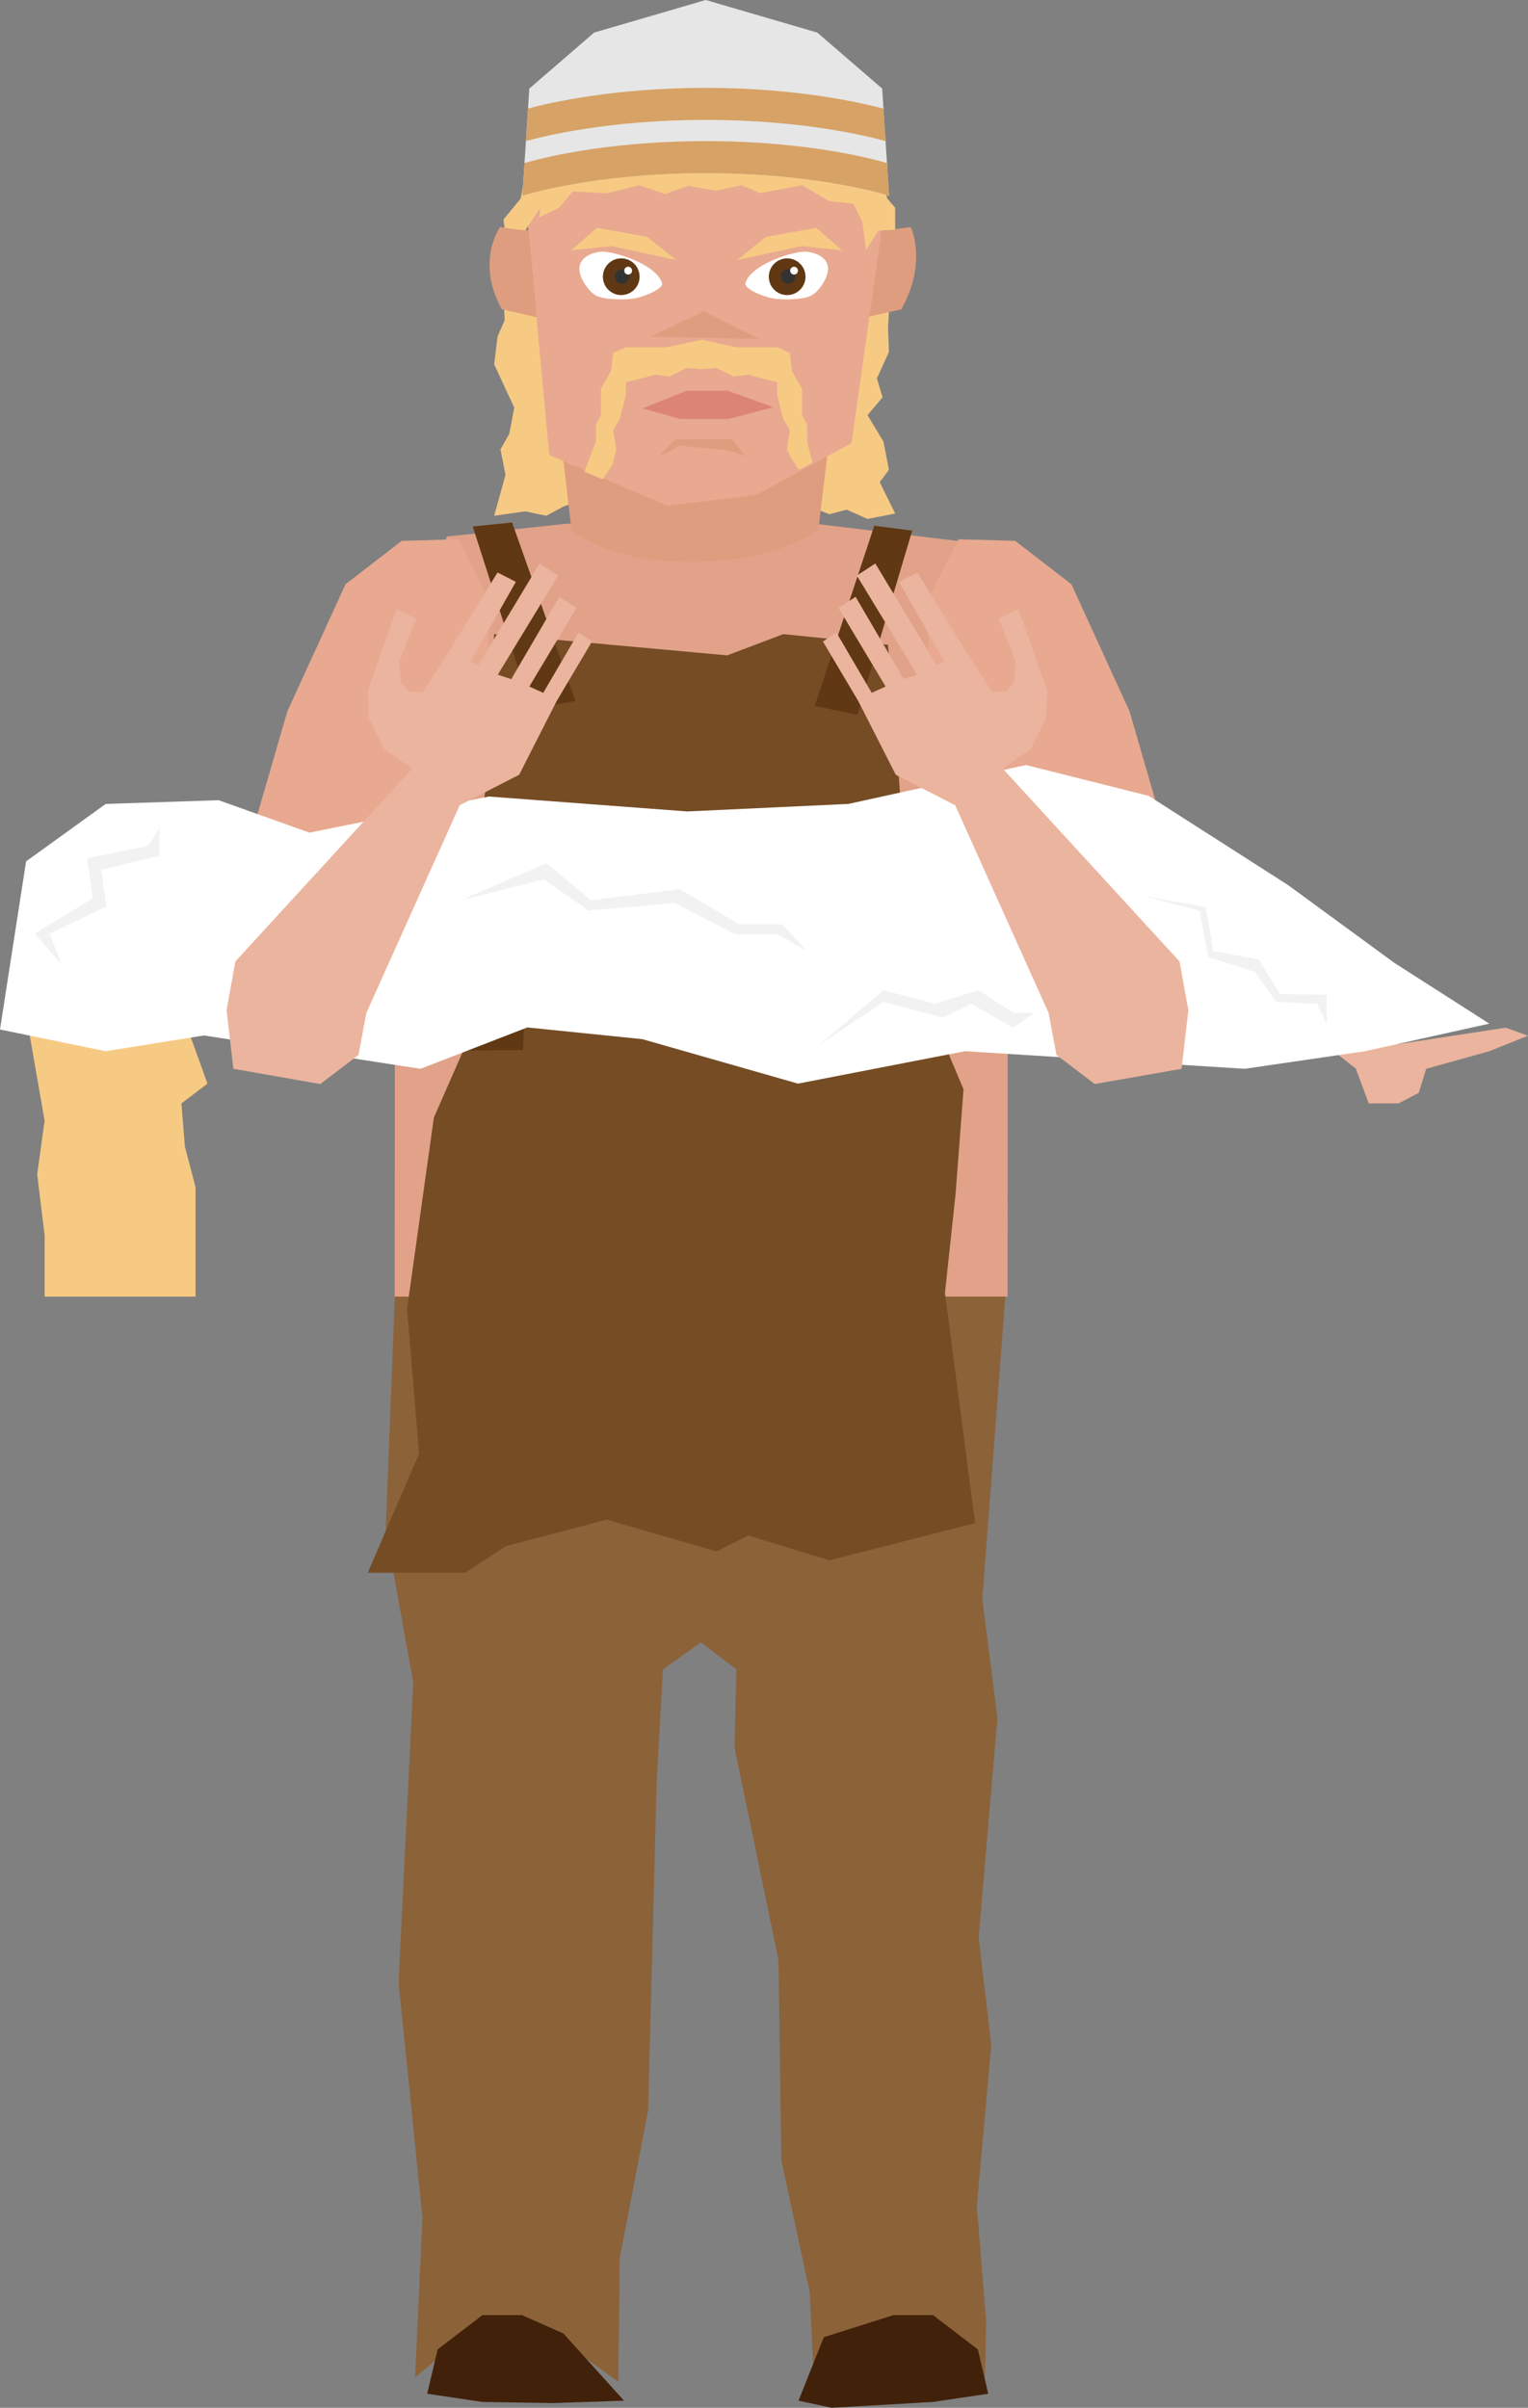 <?xml version="1.0" encoding="utf-8"?>
<!-- Generator: Adobe Illustrator 15.1.0, SVG Export Plug-In . SVG Version: 6.00 Build 0)  -->
<!DOCTYPE svg PUBLIC "-//W3C//DTD SVG 1.1//EN" "http://www.w3.org/Graphics/SVG/1.1/DTD/svg11.dtd">
<svg version="1.1" id="Calque_1" xmlns="http://www.w3.org/2000/svg" xmlns:xlink="http://www.w3.org/1999/xlink" x="0px" y="0px"
	 width="227.13px" height="357.836px" viewBox="0 0 227.13 357.836" enable-background="new 0 0 227.13 357.836"
	 xml:space="preserve">
<rect x="0" y="0" width="227.13" height="357.836" fill="#808080" stroke="none"/>
<g>
	<polygon fill="#F7CA83" points="80.836,45.637 88.908,73.334 83.739,75.295 81.183,76.652 78.075,75.996 73.457,76.652 
		75.139,70.579 74.391,66.789 75.692,64.505 76.445,60.575 75.139,57.781 73.457,54.137 73.959,50.027 75.019,47.585 74.893,45.153 
			"/>
	<polygon fill="#F7CA83" points="128.32,47.138 118.114,74.456 123.283,76.418 125.853,75.745 128.947,77.119 133.063,76.322 
		130.77,71.654 132.13,69.828 131.328,65.629 128.947,61.705 131.188,59.041 130.349,56.241 132.13,52.315 132.002,48.707 
		132.13,46.275 	"/>
	<path fill="#DE9D7E" d="M135.367,33.742c0,0,2.569,5.135-1.389,12.229l-5.157,1.167l2.214-12.818L135.367,33.742z"/>
	<polygon fill="#8C6239" points="146.42,353.303 140.291,347.826 124.363,349.765 120.992,353.979 120.358,340.642 116.144,321.045 
		115.723,291.311 109.185,259.715 109.456,248.102 104.18,244.085 98.54,248.102 97.604,264.954 96.34,313.611 92.124,335.575 
		91.914,353.979 82.44,347.16 75.075,345.499 68.254,347.826 61.706,353.303 62.796,329.539 59.246,294.625 61.429,250.07 
		57.337,227.335 58.688,192.699 149.436,192.699 146.02,237.638 148.264,255.327 145.474,287.943 147.35,303.913 145.203,327.869 
		146.58,344.837 	"/>
	<polygon fill="#E2A28A" points="149.776,192.699 58.671,192.699 58.729,109.082 66.398,79.743 84.301,77.828 121.054,77.828 
		150.591,81.383 149.797,109.23 	"/>
	<polygon fill="#42210B" points="82.223,357.139 92.759,356.78 83.759,346.8 77.609,344.065 71.706,344.065 65.052,349.155 
		63.503,355.748 71.706,356.966 	"/>
	<polygon fill="#42210B" points="123.644,357.836 118.697,356.78 122.457,347.339 132.795,344.065 138.698,344.065 145.354,349.155 
		146.9,355.748 138.698,356.966 	"/>
	<path fill="#DE9D7E" d="M82.797,60.362l2.139,18.323c0,0,4.85,4.82,17.885,4.82c13.038,0,18.826-4.82,18.826-4.82l2.137-17.746
		L82.797,60.362z"/>
	<polygon fill="#E8A990" points="79.142,23.084 78.221,30.835 81.644,67.632 99.2,75.166 112.437,73.559 126.58,65.84 
		131.32,32.334 129.938,23.084 	"/>
	<path fill="#DE9D7E" d="M74.331,33.742c0,0-3.69,5.135,0.27,12.229l5.158,1.167l-1.192-12.898L74.331,33.742z"/>
	<polygon fill="#DE9D7E" points="96.657,50.027 104.632,46.275 113.007,50.401 	"/>
	<g>
		<path fill="#FFFFFF" d="M110.798,42.076c0.873-2.88,7.396-4.83,9.097-4.666c1.705,0.166,3.116,1.014,3.19,2.44
			c0.073,1.428-1.411,3.554-2.556,4.117c-1.144,0.567-4.229,0.651-5.777,0.356C113.201,44.03,110.562,42.854,110.798,42.076z"/>
		<path fill="#603813" d="M114.279,41.125c0,1.506,1.219,2.728,2.727,2.728c1.505,0,2.729-1.221,2.729-2.728
			c0-1.507-1.224-2.728-2.729-2.728C115.498,38.397,114.279,39.618,114.279,41.125z"/>
		<path fill="#333333" d="M118.21,41.103c0,0.6-0.485,1.083-1.085,1.083c-0.599,0-1.086-0.484-1.086-1.083
			c0-0.598,0.487-1.084,1.086-1.084C117.725,40.019,118.21,40.505,118.21,41.103z"/>
		<path fill="#FFFFFF" d="M118.615,40.222c0,0.322-0.259,0.581-0.58,0.581c-0.322,0-0.579-0.259-0.579-0.581
			c0-0.32,0.257-0.582,0.579-0.582C118.356,39.64,118.615,39.902,118.615,40.222z"/>
	</g>
	<polygon opacity="0.27" fill="#C1272D" enable-background="new    " points="95.489,60.693 101.131,62.272 108.316,62.272 
		114.977,60.514 108.228,58.084 102.04,58.084 	"/>
	<polygon fill="#DE9D7E" points="98.001,67.766 100.402,65.263 108.771,65.263 110.762,67.766 108.316,66.925 101.131,66.231 	"/>
	<polygon fill="#F7CA83" points="109.554,38.648 119.157,36.57 125.171,37.203 121.326,33.861 113.843,35.212 	"/>
	<polygon fill="#F7CA83" points="100.509,38.648 90.905,36.57 84.893,37.203 88.735,33.861 96.219,35.212 	"/>
	<path fill="#F7CA83" d="M130.819,21.626l-0.752-4.203l-8.827,0.701l-3.833-0.701l-6.134,0.701l-6.641,1.019l-6.639-1.019
		l-6.136-0.701l-3.831,0.701l-8.828-0.701l-0.418,2.663c0,0,1.12,0.911,1.12,1.331c0,0.42-1.26,1.892-1.26,1.892l-1.25,6.21
		l-2.558,3.115l0.171,1.247l3.061,0.359l2.21-3.269l-0.093,1.312l2.922-1.402l2.047-2.428l5.097,0.281l4.741-1.215l3.878,1.308
		l3.446-1.23l4.073,0.758l3.875-0.835l2.712,1.19l6.26-1.19l4.05,2.383l3.562,0.361l1.349,2.722l0.555,4.139l1.786-2.802l2.529-0.2
		v-3.245l-1.168-1.356c0,0-1.077-4.107-1.077-4.528C130.819,24.57,130.819,21.626,130.819,21.626z"/>
	<polygon fill="#F7CA83" points="119.979,65.629 119.979,63.106 119.233,61.697 119.233,57.781 117.708,55.118 117.407,52.456 
		115.538,51.616 112.506,51.616 109.47,51.616 104.329,50.493 99.086,51.616 96.05,51.616 93.017,51.616 91.146,52.456 
		90.846,55.118 89.322,57.781 89.322,61.697 88.575,63.106 88.575,65.629 86.871,70.079 89.547,71.228 91.019,69.132 91.601,66.789 
		91.146,63.947 92.12,62.265 93.017,58.726 93.017,56.8 94.777,56.379 97.405,55.679 99.507,55.959 102.029,54.698 104.329,54.861 
		106.526,54.698 109.05,55.959 111.15,55.679 113.777,56.379 115.538,56.8 115.538,58.726 116.435,62.265 117.407,63.947 
		116.955,66.789 117.535,67.948 118.768,69.828 120.77,68.736 	"/>
	<g>
		<path fill="#FFFFFF" d="M98.409,42.076c-0.872-2.88-7.394-4.83-9.094-4.666c-1.706,0.166-3.117,1.014-3.19,2.44
			c-0.075,1.428,1.41,3.554,2.555,4.117c1.145,0.567,4.23,0.651,5.776,0.356C96.007,44.03,98.647,42.854,98.409,42.076z"/>
		<path fill="#603813" d="M89.615,41.125c0,1.506,1.221,2.728,2.728,2.728c1.505,0,2.729-1.221,2.729-2.728
			c0-1.507-1.224-2.728-2.729-2.728C90.836,38.397,89.615,39.618,89.615,41.125z"/>
		<path fill="#333333" d="M93.548,41.103c0,0.6-0.484,1.083-1.086,1.083c-0.599,0-1.085-0.484-1.085-1.083
			c0-0.598,0.486-1.084,1.085-1.084C93.063,40.019,93.548,40.505,93.548,41.103z"/>
		<path fill="#FFFFFF" d="M93.953,40.222c0,0.322-0.259,0.581-0.579,0.581c-0.323,0-0.58-0.259-0.58-0.581
			c0-0.32,0.257-0.582,0.58-0.582C93.694,39.64,93.953,39.902,93.953,40.222z"/>
	</g>
	<g>
		<g>
			<path fill="#E6E6E6" d="M131.13,13.163l-9.643-8.323L104.905,0L88.322,4.84l-9.643,8.323l-1.027,15.933
				c0,0,10.329-3.359,27.253-3.359c16.923,0,27.252,3.359,27.252,3.359L131.13,13.163z"/>
			<path fill="#D7A265" d="M104.905,20.973c-15.293,0-25.172,2.735-26.94,3.263l-0.312,4.86c0,0,10.329-3.359,27.253-3.359
				c16.923,0,27.252,3.359,27.252,3.359l-0.312-4.86C130.076,23.708,120.195,20.973,104.905,20.973z"/>
		</g>
		<path fill="#D7A265" d="M104.904,17.819c14.366,0,24.151,2.421,26.729,3.154l-0.311-4.824c-3.183-0.86-12.88-3.093-26.419-3.093
			c-13.538,0-23.235,2.215-26.417,3.075l-0.311,4.842C80.754,20.241,90.54,17.819,104.904,17.819z"/>
	</g>
	<polygon fill="#754C24" points="73.457,94.241 108.093,97.399 116.434,94.241 132.002,95.82 133.063,108.453 134.412,126.087 
		140.466,133.72 139.11,152.146 143.226,161.881 142.045,177.409 140.466,192.147 144.939,226.362 123.283,231.889 111.252,228.204 
		106.514,230.573 90.195,225.836 75.194,229.784 69.141,233.731 54.665,233.731 62.298,216.039 60.508,194.518 64.492,166.092 
		70.271,152.932 67.299,143.985 70.271,128.982 72.299,116.612 	"/>
	<polygon fill="#603813" points="76.12,77.648 85.531,104.178 78.973,105.373 70.271,78.25 	"/>
	<polygon fill="#603813" points="78.018,149.317 77.75,156.052 58.434,156.226 58.088,149.19 	"/>
	<polygon fill="#603813" points="150.649,148.875 150.643,154.735 130.51,155.385 129.905,149.225 	"/>
	<polygon fill="#603813" points="129.957,78.132 121.099,104.92 127.447,106.236 135.597,78.856 	"/>
	<g>
		<polygon fill="#E8A990" points="175.688,132.552 167.902,105.72 159.258,86.831 150.9,80.378 142.482,80.145 138.05,88.912 
			137.965,101.862 139.944,116.513 149.295,132.86 159.008,141.542 155.955,148.245 157.33,156.775 162.99,161.043 171.937,158.84 
			176.312,153.047 175.007,147.256 176.696,140.456 		"/>
	</g>
	<g>
		<polygon fill="#E8A990" points="34.927,132.552 42.713,105.72 51.358,86.831 59.716,80.378 68.134,80.145 72.567,88.912 
			72.652,101.862 70.671,116.513 61.321,132.86 51.609,141.542 54.662,148.245 53.285,156.775 47.627,161.043 38.68,158.84 
			34.305,153.047 35.61,147.256 33.92,140.456 		"/>
	</g>
	<polygon fill="#EBB49E" points="207.89,155.163 223.826,152.729 227.13,153.925 221.373,156.231 211.99,158.844 210.889,162.417 
		207.89,163.98 203.456,163.98 201.528,158.795 197.124,155.363 	"/>
	<polygon fill="#F7CA83" points="4.424,153.908 6.631,166.549 5.529,174.532 6.635,183.616 6.635,192.699 23.423,192.699 
		29.07,192.699 29.07,186.095 29.07,176.459 27.485,170.403 26.969,163.987 30.839,161.043 28.375,154.194 20.116,145.903 	"/>
	<polygon fill="#FFFFFF" points="221.373,152.13 202.905,156.226 185.013,158.84 143.445,156.226 118.615,161.043 95.489,154.437 
		78.385,152.692 62.513,158.84 30.305,153.886 15.716,156.226 0,153 3.878,128.01 15.716,119.476 32.508,118.925 45.996,123.743 
		72.652,118.375 102.152,120.594 126.091,119.476 152.519,113.695 170.757,118.281 191.472,131.541 207.25,143.089 	"/>
	<polygon fill="#F2F2F2" points="68.509,133.791 80.841,130.67 87.46,135.304 100.297,134.21 109.31,138.852 115.642,138.852 
		119.953,141.363 116.283,137.356 109.861,137.356 101.051,132.133 87.837,133.788 81.231,128.284 	"/>
	<polygon fill="#F2F2F2" points="169.688,133.103 178.312,135.327 179.597,142.245 186.57,144.441 189.691,148.878 195.779,149.191 
		197.188,152.13 197.188,147.83 190.274,147.739 187.138,142.616 180.339,141.315 179.235,134.8 	"/>
	<polygon fill="#F2F2F2" points="121.604,155.43 131.323,148.897 140.142,151.237 144.361,149.196 150.592,152.724 153.722,150.52 
		150.602,150.52 145.441,147.156 139.039,149.175 131.32,147.18 	"/>
	<polygon fill="#F2F2F2" points="9.199,143.38 7.364,138.785 15.787,134.72 15.065,129.254 23.686,127.184 23.686,123.054 
		22.039,125.716 12.959,127.552 13.785,133.515 5.161,138.763 	"/>
	<g>
		<polygon fill="#EBB49E" points="34.688,158.84 33.681,150.134 34.99,142.886 61.284,114.214 57.145,111.355 54.842,106.809 
			54.676,102.603 58.927,90.534 61.876,91.927 59.36,98.33 59.598,101.382 60.792,102.769 62.857,102.851 66.99,96.405 
			73.959,85.079 76.676,86.478 69.974,98.271 71.12,98.826 80.211,83.744 82.964,85.543 73.992,100.266 75.994,100.932 
			83.145,88.692 85.682,90.349 78.682,102.032 80.751,102.961 85.991,94.015 88.002,95.332 82.705,104.26 77.171,115.14 
			68.333,119.675 54.456,150.537 53.285,156.775 47.6,161.104 		"/>
	</g>
	<g>
		<polygon fill="#EBB49E" points="175.634,158.84 176.643,150.134 175.332,142.886 149.039,114.214 153.178,111.355 
			155.479,106.809 155.647,102.603 151.396,90.534 148.447,91.927 150.961,98.33 150.725,101.382 149.53,102.769 147.465,102.851 
			143.333,96.405 136.364,85.079 133.646,86.478 140.35,98.271 139.201,98.826 130.11,83.744 127.358,85.543 136.329,100.266 
			134.329,100.932 127.178,88.692 124.64,90.349 131.642,102.032 129.572,102.961 124.332,94.015 122.32,95.332 127.617,104.26 
			133.151,115.14 141.99,119.675 155.866,150.537 157.038,156.775 162.723,161.104 		"/>
	</g>
</g>
</svg>

